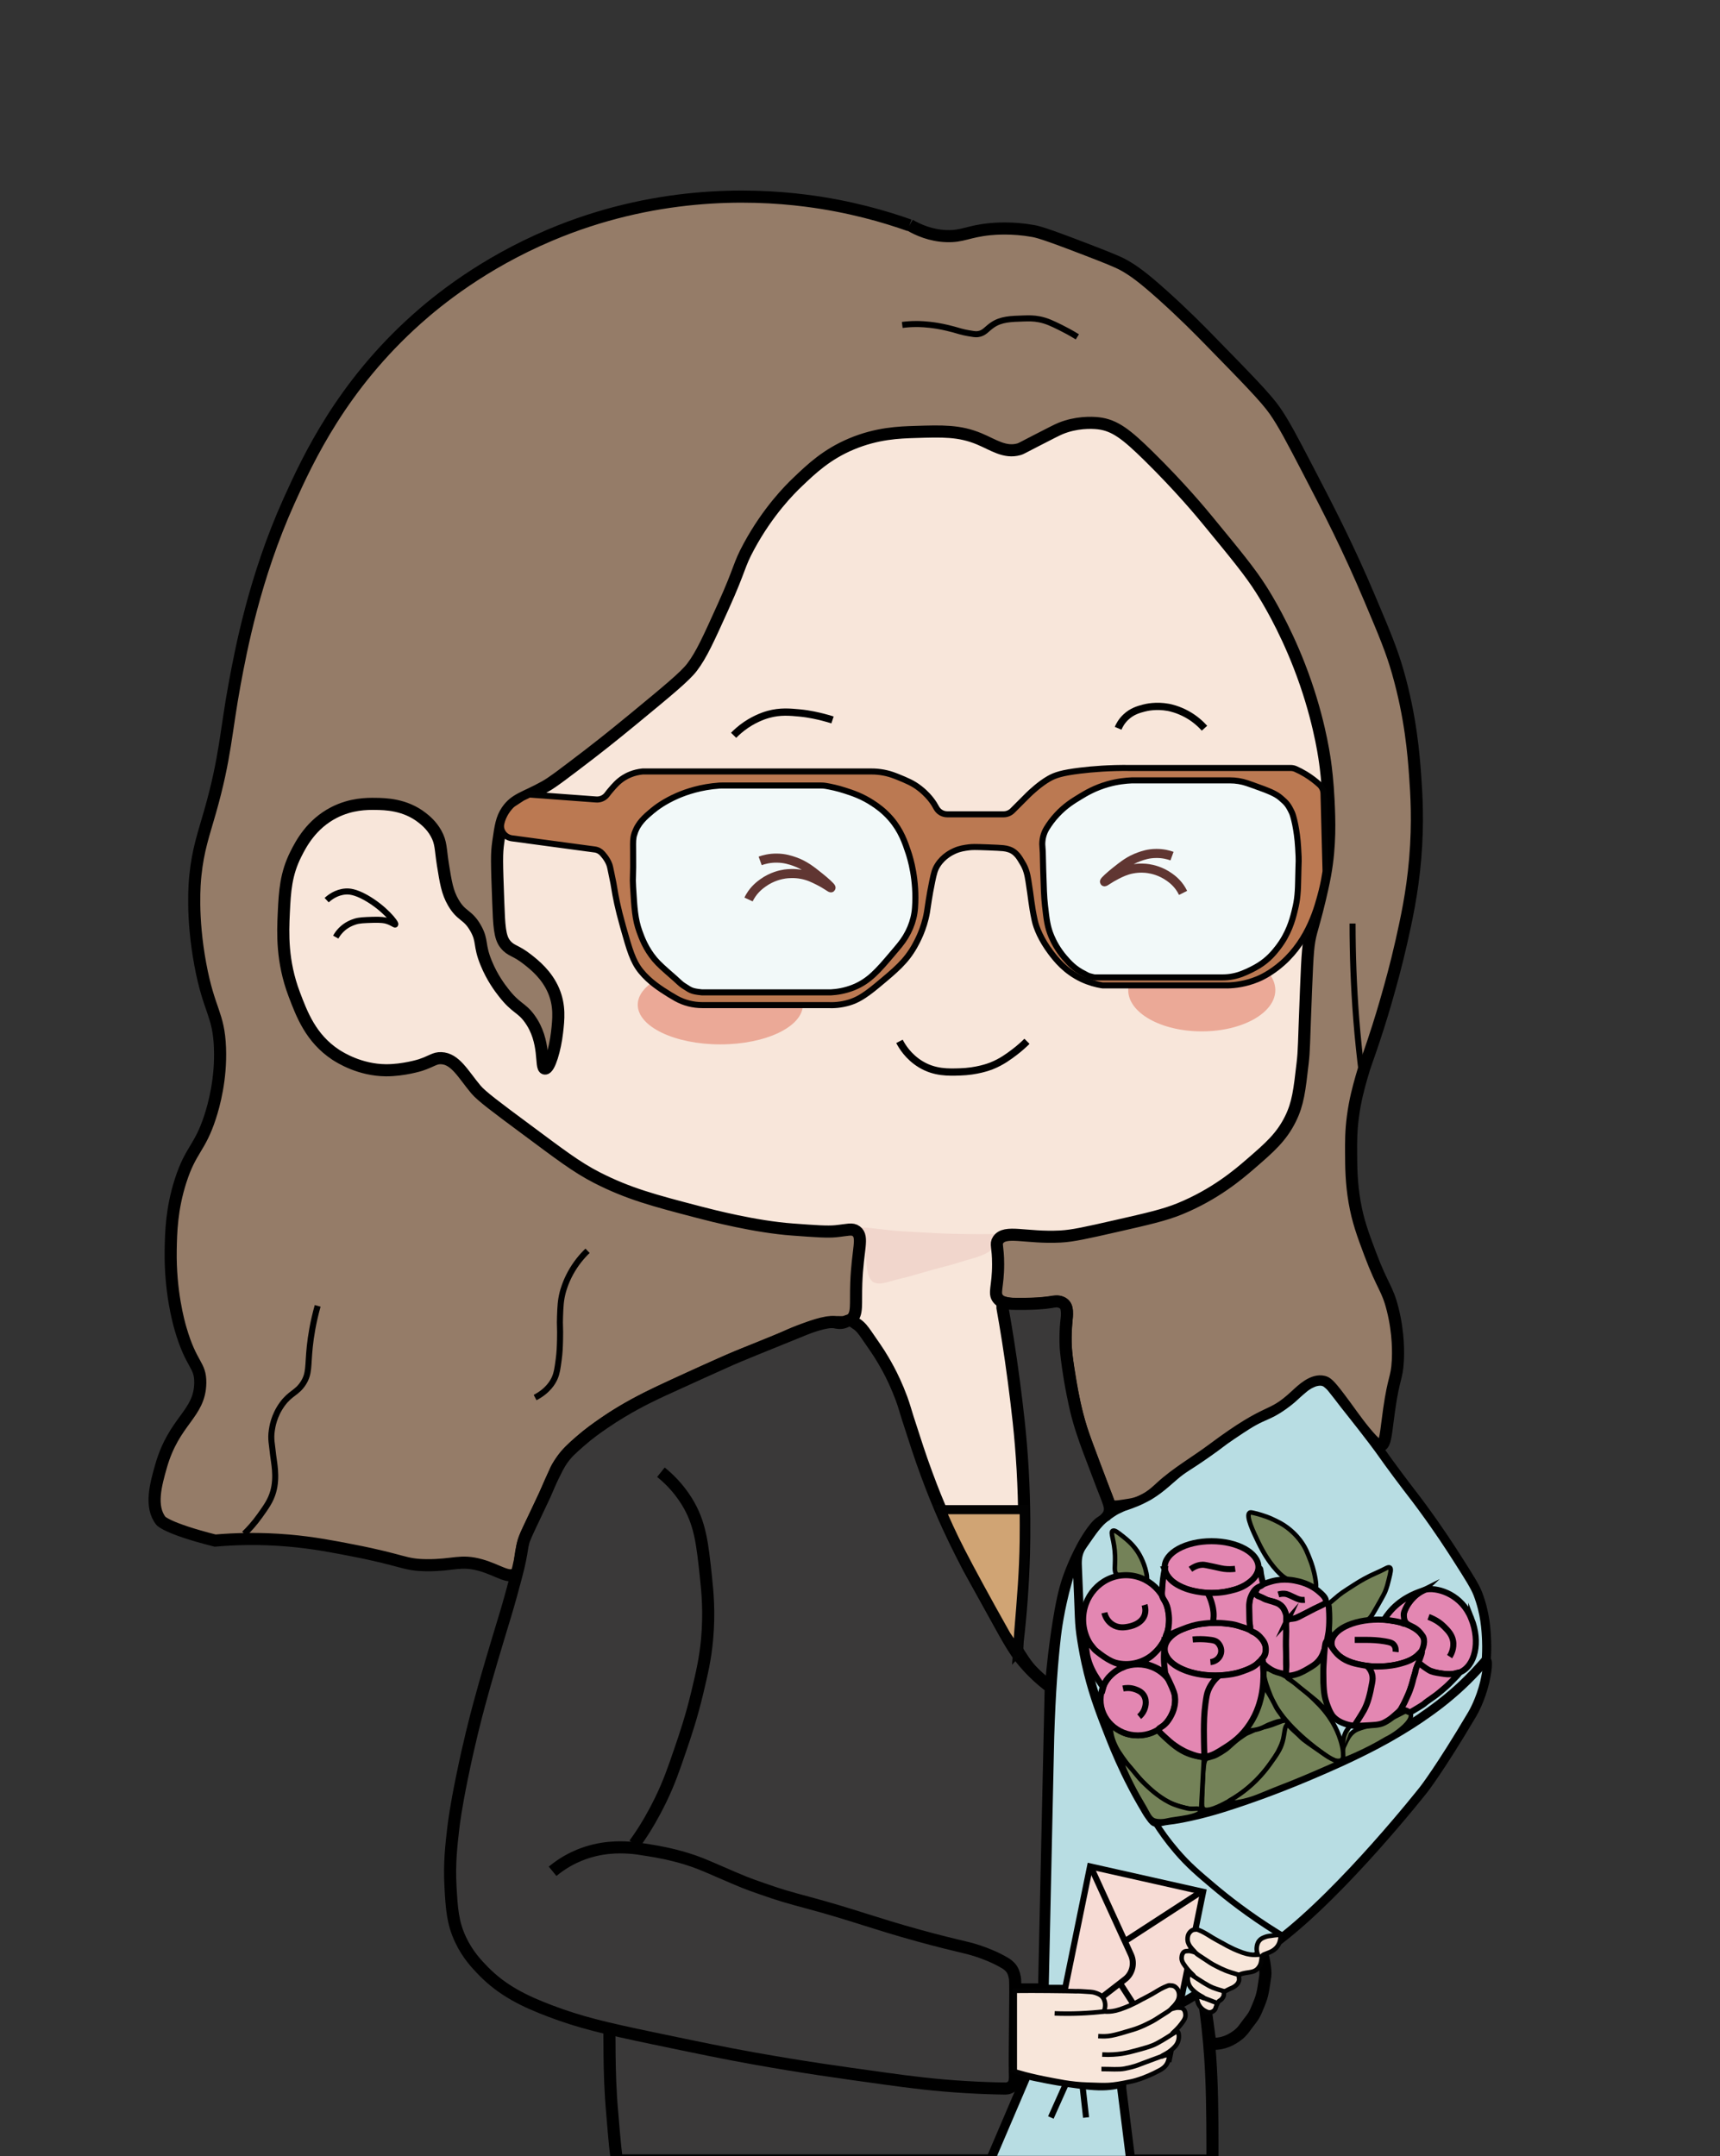 <?xml version="1.0" encoding="UTF-8"?><svg id="Mia" xmlns="http://www.w3.org/2000/svg" viewBox="0 0 284.37 356.39"><rect x="0" y="0" width="284.37" height="356.39" fill="#333333" stroke="none"/><defs><style>.cls-1{fill:#957c68;}.cls-1,.cls-2,.cls-3,.cls-4,.cls-5,.cls-6,.cls-7,.cls-8,.cls-9,.cls-10,.cls-11,.cls-12,.cls-13,.cls-14,.cls-15,.cls-16{stroke-miterlimit:10;}.cls-1,.cls-2,.cls-3,.cls-4,.cls-5,.cls-7,.cls-8,.cls-11,.cls-13,.cls-15,.cls-16{stroke:#000;}.cls-1,.cls-5,.cls-16{stroke-width:2px;}.cls-2{fill:#e387b2;}.cls-3{fill:#f7dcd5;}.cls-4{fill:#e17bab;}.cls-5,.cls-8,.cls-12,.cls-13,.cls-14{fill:none;}.cls-17{fill:#f1d6cc;}.cls-17,.cls-18,.cls-19{stroke-width:0px;}.cls-6,.cls-7,.cls-12{stroke-width:.75px;}.cls-6,.cls-9,.cls-10,.cls-12{stroke:#020202;}.cls-6,.cls-19{fill:#f8e6da;}.cls-18{fill:#eba997;}.cls-7{fill:#748258;}.cls-8{stroke-width:1.2px;}.cls-9{fill:#d0a474;}.cls-9,.cls-11,.cls-14{stroke-width:1.5px;}.cls-10{fill:#bb7952;}.cls-11{fill:#b8dde3;}.cls-14{stroke:#603632;}.cls-15{fill:#f2f9f9;}.cls-16{fill:#3a3939;}</style></defs><ellipse id="face_skin_color" class="cls-19" cx="135.82" cy="151.09" rx="89.36" ry="106.54"/><path id="neck_shadow" class="cls-17" d="M142.17,203.01c.05-.32,3.13.16,5.45.4.54.06,1.75.12,4.18.26,2.12.12,3.58.21,5.5.26.95.03,2.01.04,4.13.07,1.55.02,2.53-.04,3.41-.03-.06.04-.17.2-.26.29-.04.04-.24.25-.34.57q-.09.29-.12.73c-.02.38-.07.49-.08.6-.1,1.02-2.81,1.74-4.42,2.19-.78.22-1.55.51-2.33.71-4.19,1.06-6.28,1.79-7.66,2.11-1.45.33-2.12.54-2.8.74-.04.01-.31.07-.84.19q-.37.08-.69.06c-.29-.02-.82-.08-1.11-.37-.07-.07-.32-.33-.55-.87-.19-.45-.24-.87-.34-1.68-.07-.55-.06-.64-.13-1.26-.09-.76-.12-.69-.18-1.2-.06-.64-.07-.61-.1-1.43,0-.11,0-.63-.07-.95-.05-.23-.08-.49-.22-.73-.23-.38-.12-.24-.23-.38-.2-.27-.21-.22-.2-.27Z"/><path id="hair" class="cls-1" d="M150.36,37.24c-3.95-1.4-9.82-3.14-17.1-4.07-9.72-1.24-25.41-1.46-42.34,5.7-11.16,4.72-18.64,10.86-21.98,13.84-12.42,11.06-18.03,23.16-21.17,30.13-5.71,12.67-7.96,24.76-8.96,30.13-1.49,8.03-1.51,12.18-4.07,21.17-1.09,3.84-2,6.29-2.44,10.58-.12,1.14-.65,6.78.81,14.66,1.44,7.78,3.05,8.17,3.26,13.84.19,5.17-.99,9.43-1.63,11.4-1.71,5.27-3.2,5.31-4.89,10.58-1.49,4.65-1.58,8.53-1.63,11.4-.12,6.86,1.32,11.96,1.63,13.03,1.79,6.18,3.3,5.86,3.26,8.96-.08,5.21-4.35,6.17-6.51,13.84-.83,2.93-1.86,6.6,0,8.96,0,0,.98,1.24,8.96,3.26,3.23-.28,7.4-.42,12.21,0,4.03.35,7.35,1,10.58,1.63,8.55,1.66,8.43,2.41,12.21,2.44,4.41.04,5.56-.97,8.96,0,2.85.82,4.51,2.24,5.7,1.43.93-.63.53-1.91,1.14-4.58.34-1.49.71-2.12,2.29-5.43,3.43-7.21,2.9-6.72,3.72-8.01.67-1.05,2.19-3.22,7.44-6.86,4.45-3.09,8.74-5.06,17.16-8.87,8.77-3.97,6.68-2.55,12.3-5.15,1.42-.66,3.9-1.83,7.44-2.57,1.9-.4,3.05.25,4-.57,1.1-.94.73-2.35.86-6.01.2-5.58,1.25-7.63,0-8.58-.69-.52-1.4-.2-3.43,0-1.35.13-3.29,0-7.15-.29-6.09-.44-13.34-2.31-15.44-2.86-7.44-1.94-11.62-3.04-16.87-5.72-3.38-1.73-6.14-3.86-11.73-8.01-4.91-3.64-7.36-5.46-8.29-6.58-2.09-2.5-3.38-5.06-5.72-5.15-1.09-.04-1.51.5-3.43,1.14,0,0-2.79.88-5.72.86-4.27-.04-7.49-2.05-8.29-2.57-4.11-2.71-5.6-6.68-6.86-10.01-2.05-5.43-1.88-10.07-1.72-13.44.17-3.57.34-6.42,2-9.72.85-1.69,2.54-4.93,6.29-6.86,2.83-1.45,5.44-1.45,6.86-1.43,1.6.02,4.89.07,7.72,2.29.52.41,1.52,1.2,2.29,2.57.87,1.55.73,2.54,1.14,5.15.48,2.97.73,4.59,1.72,6.29,1.36,2.36,2.39,1.91,3.72,4.29,1.18,2.11.47,2.67,1.72,5.72,1,2.44,2.27,4.11,2.86,4.86,2.08,2.68,2.92,2.42,4.29,4.29,2.81,3.82,1.74,8.23,2.57,8.29.73.06,1.69-3.24,2-6.01.24-2.11.49-4.35-.57-6.86-1.13-2.65-3.16-4.26-4.29-5.15-2.09-1.65-2.74-1.34-3.72-2.57-.91-1.15-1-3.07-1.14-6.86-.26-6.92-.28-8.04,0-10.01.37-2.58.56-3.87,1.43-5.15,1.36-2,2.93-2.13,6.29-4,1.28-.71,3.33-2.29,7.44-5.43.61-.47,3.12-2.4,7.15-5.72,5.7-4.7,8.56-7.05,9.72-8.58,1.54-2.01,2.74-4.67,5.15-10.01,2.96-6.56,2.48-6.68,4.29-10.01,3.14-5.78,6.73-9.37,8.01-10.58,2.31-2.21,4.8-4.57,8.87-6.29,4.27-1.8,7.96-1.92,10.58-2,4.5-.14,7.29-.23,10.58,1.14,2.33.97,4.23,2.39,6.58,1.72.35-.1.36-.15,2.86-1.43,2.32-1.19,3.48-1.79,4-2,2.55-1.05,5.08-1,6.29-.86,2.68.32,4.6,1.8,8.29,5.43,5.19,5.1,8.78,9.43,9.72,10.58,4.69,5.7,7.04,8.55,8.87,11.44.96,1.51,3.76,6.09,6.29,12.58,3.11,7.97,4.06,14.36,4.29,16.02.11.78.42,3.16.57,6.29.15,3.19.32,7.37-.57,12.3-.28,1.56-.7,3.31-.86,4-.65,2.76-1.16,4.4-1.43,5.43-.51,1.94-.61,3.23-.86,9.44-.39,9.67-.3,9.94-.57,12.3-.51,4.43-.76,6.64-2,9.15-1.5,3.04-3.45,4.73-6.58,7.44-2.09,1.81-5.9,5.05-11.73,7.44-2.53,1.03-5.21,1.64-10.58,2.86-4.75,1.08-7.12,1.62-9.15,1.72-5.79.29-9.13-1.16-10.3.57-.47.7,0,1.04,0,4,0,3.82-.78,4.76,0,5.72.76.93,2.22.91,5.15.86,3.73-.06,4.84-.79,5.72,0,.91.81.33,2.11.29,5.43-.03,2.46.27,4.21.86,7.72.26,1.52.71,4.14,1.72,7.44.32,1.04.98,2.79,2.29,6.29,1.01,2.7,2.47,6.5,2.47,6.5.81.25,1.84,0,3.25-.21,2.53-.37,4.19-1.97,5.15-2.86,2.61-2.4,5.74-4.17,8.58-6.29,9.84-7.35,9.26-4.74,13.73-8.87,1.04-.96,2.82-2.71,4.58-2.29.52.12.93.41,2.57,2.57,1.65,2.17,2.69,3.78,4.29,5.72,1.92,2.32,2.36,2.34,2.57,2.29.87-.21.88-2.17,1.43-6.01.78-5.44,1.26-5.02,1.43-8.01.06-1.05.19-4.44-.86-8.58-.89-3.52-1.62-3.57-3.72-9.15-1.19-3.18-2.02-5.39-2.57-8.58-.54-3.15-.56-5.79-.57-8.01-.01-1.88-.02-3.65.29-6.01.35-2.71.91-4.74,1.43-6.58.63-2.24.88-2.64,2-6.01,1.12-3.36,1.87-5.96,2.29-7.44.45-1.59,1.4-4.92,2.29-8.87.82-3.65,1.8-8.05,2.29-13.73.53-6.19.2-10.92,0-13.73-.26-3.64-.74-9.72-2.86-17.16-1.02-3.59-2.21-6.4-4.58-12.01-3.62-8.59-6.79-14.71-10.3-21.45-2.62-5.03-3.96-7.59-5.43-9.72-1.53-2.2-4.68-5.39-10.87-11.73-1.6-1.64-4.18-4.26-7.72-7.44-3.34-2.99-4.79-4-6.29-4.86-1.15-.66-3.07-1.4-6.86-2.86-6.5-2.5-7.53-2.72-8.29-2.86-3.47-.62-6.36-.37-7.15-.29-3.58.36-4.49,1.24-7.15,1.14-2.62-.09-4.72-1.05-6.07-1.83"/><g id="hair_strands"><path id="hair_strand" class="cls-13" d="M223.62,152.66c0,4.99.18,10.31.62,15.92.25,3.13.57,6.15.94,9.05"/><path id="hair_strand-2" class="cls-13" d="M149.17,53.71c.61-.08,1.45-.16,2.44-.15.3,0,1.6.01,3.35.3,1.21.2,2.26.48,2.74.61.86.24,1.43.44,2.44.61.76.13,1.14.2,1.52.15,1.09-.13,1.45-.86,2.44-1.52,1.42-.96,2.97-1,5.18-1.07.83-.02,1.58-.05,2.59.15,1.19.24,2.03.64,3.51,1.37.69.34,1.64.84,2.74,1.52"/><path id="hair_strand-3" class="cls-13" d="M97.14,206.75c-.92.88-1.95,2.09-2.82,3.68-.86,1.58-1.21,2.91-1.3,3.25-.33,1.31-.37,2.29-.43,3.9-.07,1.68.06,1.73,0,3.9-.03,1.17-.06,2.07-.22,3.25-.2,1.47-.3,2.23-.65,3.03-.29.67-1.08,2.11-3.25,3.25"/><path id="hair_strand-4" class="cls-13" d="M52.52,215.85c-.78,2.78-1.13,5.09-1.3,6.71-.34,3.25-.05,4.45-1.08,6.06-1.05,1.64-2.12,1.62-3.47,3.47-1.4,1.92-1.66,3.84-1.73,4.33-.22,1.48.03,2.23.22,4.12.1,1.02.72,3.58,0,6.06-.41,1.43-1.12,2.43-2.17,3.9-.96,1.35-1.9,2.36-2.6,3.03"/></g><path id="ear_outline" class="cls-13" d="M54.01,148.79c.45-.42,1.57-1.33,3.16-1.43.5-.03,1.49-.01,3.3,1,3.06,1.72,5.06,4.24,4.88,4.45-.08.09-.48-.32-1.41-.6-.34-.1-.87-.21-2.3-.17-1.49.05-2.24.07-2.94.3-.45.15-1.45.49-2.34,1.41-.41.42-.68.84-.85,1.15"/><g id="eyebrows"><path id="eyebrow" class="cls-8" d="M121.29,121.54c.48-.49,1.17-1.12,2.07-1.73,1.75-1.18,3.32-1.63,3.69-1.73,1.96-.54,3.55-.38,5.18-.23,1.67.16,3.12.52,3.8.69.66.17,1.22.33,1.61.46"/><path id="eyebrow-2" class="cls-8" d="M184.86,120.38c.2-.47.57-1.18,1.27-1.84,1.03-.98,2.15-1.28,2.99-1.5.42-.11,2-.49,4.03-.12.28.05,1.59.31,3.11,1.15,1.37.76,2.31,1.67,2.88,2.3"/></g><g id="cheek_blush"><ellipse id="cheeks" class="cls-18" cx="119.09" cy="166.08" rx="13.65" ry="6.55"/><ellipse id="cheeks-2" class="cls-18" cx="198.69" cy="163.66" rx="12.16" ry="6.82"/></g><path id="glasses" class="cls-10" d="M87.49,131.33c3.69.27,7.39.55,11.08.82.72.05,1.4-.27,1.82-.85.17-.23.35-.46.55-.69.61-.71,1.23-1.45,2.21-2.06.55-.34,1.58-.88,3.09-1.03h37.84c1.34,0,2.66.24,3.91.73.13.05.26.1.39.15,1.54.63,2.56,1.04,3.68,1.92,1.06.82,1.7,1.63,1.92,1.92.34.44.61.88.82,1.28.36.67,1.05,1.08,1.81,1.08h9.32c.55,0,1.08-.22,1.47-.61,2.35-2.35,2.43-2.44,2.63-2.63.42-.41,1.9-1.8,3.39-2.65,1.05-.6,2.17-.96,5.16-1.33,2.07-.25,4.87-.48,8.25-.44h26.53c.28,0,.56.05.82.16.52.23,1.09.52,1.67.87.92.56,1.68,1.16,2.3,1.72.42.38.66.91.67,1.48l.33,12.66c0,.12,0,.23-.02.35-.11.72-.29,1.8-.62,3.09-.68,2.64-2.05,8-6.49,11.93-1.95,1.73-3.7,2.48-4.12,2.65-1.97.81-3.73,1-4.86,1.03h-20.59c-.12,0-.23,0-.35-.03-.83-.14-1.97-.42-3.22-1-2.78-1.31-4.32-3.31-5.16-4.42-1.59-2.12-2.38-4.04-2.65-5.3-.58-2.71-.53-3.38-1.03-6.48-.17-1.06-.36-2.03-1.03-3.09-.35-.55-.93-1.84-2.36-2.21-.49-.13-.5-.18-3.39-.29-2.11-.08-2.53-.07-3.09,0-.73.1-1.47.19-2.36.59-.42.19-1.85.85-2.8,2.36-.44.69-.6,1.3-.88,2.65-.54,2.6-.71,4.14-.88,5.16-.49,2.78-1.62,4.81-2.06,5.6-1.43,2.52-3.07,3.89-6.19,6.48-2.22,1.84-3.38,2.44-4.57,2.8-1.43.44-2.69.48-3.54.44h-20.76c-1.52,0-3.01-.37-4.34-1.11-.36-.2-.73-.42-1.12-.66-1.42-.89-3.26-2.04-4.71-3.83-1.35-1.67-1.88-3.57-2.95-7.37-.91-3.24-1.21-4.88-1.47-6.48-.21-1.29-.21-1.04-.66-3.31-.18-.88-.76-1.7-1.28-2.28-.33-.38-.79-.63-1.29-.69l-13.67-1.84c-1.17-.16-2.02-1.27-1.76-2.43,0,0,0-.02,0-.03.35-1.5,1.19-2.5,1.69-3,.1-.1.2-.17.31-.25l1.47-.96,1.13-.55Z"/><g id="glasses_lens"><path id="lens" class="cls-15" d="M104.9,137.81c.53-1.75,1.77-2.8,2.94-3.78.65-.54,2-1.57,4.19-2.52,1.47-.63,3.82-1.44,6.92-1.66.14-.01.28-.01.42-.01h16.39c.26,0,.51.02.76.06.86.15,1.96.38,3.19.78,1.24.4,2.83.92,4.61,2.1.63.41,1.78,1.19,2.94,2.52,1.72,1.98,2.38,3.97,2.94,5.66.28.85,1.42,4.48,1.08,9.11-.16,2.25-1.09,4.38-2.52,6.13-.37.46-.8.96-1.29,1.54-2.33,2.75-3.78,4.42-6.29,5.45-1.52.62-2.89.79-3.78.84h-21.37c-1.84-.18-1.88-.39-3.03-1.1-.47-.29-.89-.76-1.4-1.2-1.79-1.56-2.7-2.36-3.36-3.15-1.49-1.78-2.13-3.54-2.52-4.61-.73-2.04-.84-3.81-1.05-7.34-.12-2.04.06-.95,0-6.29-.01-1.18-.03-1.73.21-2.52Z"/><path id="lens-2" class="cls-15" d="M172.33,139.92c-.07-1.06.16-2.11.72-3.02.43-.7.98-1.47,1.7-2.24,1.35-1.46,2.66-2.26,3.78-2.94.98-.6,2.47-1.49,4.61-2.1,1.59-.45,2.98-.59,3.99-.63h16.22c.97,0,1.93.15,2.86.47.33.11.68.24,1.06.37,2.64.94,3.67,1.37,4.51,2.1.89.77,1.2,1.07,1.83,2.42.22.48.84,2.71,1.01,5.75.16,2.85.08,1.24,0,5.66-.04,2.33-.23,3.48-.63,5.03-.33,1.29-.94,3.57-2.73,5.87-.59.76-1.52,1.93-3.15,2.94-.79.49-1.74.95-2.61,1.3-1.07.44-2.22.66-3.38.66h-21.2c-1.31-.31-.99-.28-1.64-.6-1.64-.79-2.6-1.89-3.29-2.69-1.12-1.31-1.79-2.6-2.17-3.51-.66-1.57-.79-2.77-1.05-5.08-.16-1.4-.21-2.95-.3-5.98-.04-1.23-.06-2.24-.07-2.92l-.06-.88Z"/></g><g id="closed_eyes"><path class="cls-14" d="M125.68,142.3c.61-.22,1.56-.47,2.72-.46,1.35,0,2.34.35,2.98.57,1.68.6,2.76,1.47,4.13,2.57.84.67,1.96,1.66,1.88,1.77-.05.07-.77-.54-2.08-1.19-.76-.38-1.59-.8-2.73-1.02-1.24-.24-2.27-.14-2.81-.07-.61.09-2.13.38-3.65,1.48-.44.32-1.36.99-2.08,2.2-.13.21-.22.4-.28.53"/><path class="cls-14" d="M193.77,141.51c-.58-.21-1.48-.45-2.59-.44-1.29,0-2.23.33-2.84.55-1.6.57-2.63,1.4-3.94,2.44-.8.64-1.87,1.59-1.79,1.69.05.07.74-.51,1.98-1.14.73-.37,1.52-.76,2.6-.97,1.18-.23,2.17-.14,2.68-.06.59.09,2.03.37,3.48,1.41.42.3,1.3.95,1.98,2.1.12.2.21.38.27.5"/></g><path id="smile_mouth" class="cls-8" d="M148.71,172.13c.42.81,1.45,2.54,3.51,3.79,2.3,1.4,4.61,1.32,6.47,1.26,2.8-.08,4.78-.82,5.2-.98,1.75-.69,2.99-1.65,3.79-2.25.9-.68,1.61-1.33,2.11-1.83"/><g id="cardigan"><path class="cls-16" d="M200.12,337.81c.99.09,2.36-.03,3.79-.92.53-.33,1.22-.77,1.9-1.74.83-1.18,1.36-1.6,1.87-2.79,1.09-2.56,1.04-2.58,1.51-5.74.13-.87-.29-3.56-.75-4.2-1.1-1.55-6.03,1.62-9.68,5.5l1.35,9.9Z"/><path id="cardigan-2" class="cls-16" d="M168.24,271.43c.52-4.48.91-9.38,1.05-14.65.08-3.1.12-7.92-.21-13.81-.34-5.95-.91-10.39-1.46-14.65-.64-4.89-1.32-9.03-1.88-12.14v-.57l.22-.33c.14.04.35.1.61.14.52.1.93.1,1.33.1.82,0,1.23,0,1.69,0,1.06-.02,1.6-.04,2.13-.08.93-.07,1.39-.11,1.99-.21.64-.1.98-.19,1.46-.06.19.05.64.18.93.59.15.21.23.45.28.93.07.73-.02,1.17-.1,1.98-.06.55-.07.93-.1,1.6,0,.15-.04,1.02,0,2.07.02.47.07,1.38.4,3.67.15,1.05.37,2.52.77,4.49.23,1.13.44,2.17.8,3.55.44,1.65.86,2.87,1.28,4.08.3.86.48,1.32,1.41,3.78.73,1.93,1.22,3.23,1.38,3.64.39,1.02.62,1.52.99,2.57.23.66.42,1.28.19,1.96-.13.39-.42.72-.51.82-.36.41-.74.62-.82.67-1.22.7-2.97,3.9-2.97,3.9-1.7,3.1-2.61,5.96-2.69,6.23-.32,1.04-.87,2.97-1.59,7.78-.35,2.37-.76,5.52-1.06,9.29-.24-.14-.6-.35-1.01-.64-1.45-1.02-2.33-2.12-2.79-2.7-.53-.67-.92-1.28-1.46-2.11q-.29-.45-.31-.86l.06-1.05Z"/><path id="cardigan-3" class="cls-16" d="M198.83,329.07c.71,4.42,1.06,8.13,1.25,10.88.34,4.9.36,9.52.38,14.34,0,1.27,0,2.09,0,2.83h-17.07l-.4-26.69,15.83-1.35Z"/><path id="cardigan-4" class="cls-16" d="M100.78,333.83c-.02,1.12-.03,4.15,0,5.99.04,2.49.09,5.67.46,9.68.15,1.58.38,5.15.76,7.6h67.34v-13.96l-68.57-9.32Z"/><path id="cardigan-5" class="cls-16" d="M91.36,309.31c1.7-1.4,3.3-2.2,4.43-2.66,3.56-1.46,6.71-1.33,8.13-1.25,1.03.05,1.84.19,3.45.45,1.23.2,3.43.57,6,1.35,1.85.56,3.08,1.09,5.4,2.1,4.26,1.85,4.61,1.99,7.32,2.93,2.89,1.01,4.06,1.35,7.68,2.32,7.32,1.97,10.56,3.31,18.15,5.4,3.19.88,5.84,1.52,7.65,1.95,0,0,3.47.73,6.59,2.58.32.19.82.52,1.18,1.11.09.15.31.54.46,1.38.19,1.07-.11,11.55,0,16.31,0,.28.03,1.04-.46,1.51-.51.49-1.16.44-1.26.43-1.53-.02-3.74-.08-6.39-.24-5.07-.3-8.95-.79-13.49-1.42-7.9-1.09-13.45-1.87-21.54-3.31-5.13-.92-8.94-1.72-16.57-3.31-8.37-1.75-12.21-2.68-17.04-4.5-4.4-1.66-7.97-3.41-11.12-6.63-1.08-1.11-2.6-2.68-3.79-5.21-1.31-2.79-1.46-5.16-1.66-8.76-.21-3.85.13-6.81.47-9.7.11-.9.41-3.35,1.42-8.28,1.15-5.67,2.3-10.07,2.84-12.07,1.25-4.66,2.68-9.38,4.4-15.06,0,0,.59-1.89,1.68-6.02.34-1.28.52-2.01.7-2.92.34-1.68.29-1.91.52-2.82.18-.72.67-1.74,1.63-3.77,1.71-3.6,1.75-3.68,1.96-4.15.64-1.45.76-1.82,1.32-2.98.61-1.24.94-1.92,1.46-2.69.8-1.17,1.55-1.84,3-3.11,1.52-1.34,2.81-2.23,3.91-2.99,1.06-.73,2.02-1.34,2.87-1.85,3.07-1.85,5.75-3.09,7.12-3.72,5.05-2.32,8.26-3.75,10.93-4.95,1.27-.57,4.96-2.07,12.35-5.06.39-.16,3.46-1.38,4.91-1.14.31.05.91.24,1.6,0,.36-.12.54-.3.9-.29.45,0,.75.32.99.47.83.51,1.27,1.14,1.83,1.95,1.22,1.77,1.83,2.65,2.07,3.04.36.58.91,1.46,1.55,2.66.56,1.05,1.37,2.7,2.15,4.81.46,1.26.65,2.05,1.04,3.26,1.22,3.79,2.01,6.25,3.07,9.12,1.08,2.94,2.01,5.15,2.28,5.78,1.68,3.95,3.16,6.84,4.34,9.13.58,1.14.3.56,4.59,8.34,2.62,4.76,3.56,6.49,5.54,8.64,1.24,1.36,2.4,2.34,3.21,2.98l.59.36-1.1,50.03h-4.5"/></g><path id="cardigan_outline" class="cls-5" d="M109.27,243.35c1.17.94,2.83,2.49,4.26,4.79,2.24,3.6,2.59,6.95,3.19,12.59.25,2.32.59,5.77.18,10.28-.3,3.24-.86,5.58-1.6,8.69-.97,4.09-1.99,7.09-2.84,9.57-1.11,3.24-1.84,5.37-3.19,8.16-1.32,2.73-2.52,4.66-3.19,5.67-.47.72-.89,1.31-1.2,1.73"/><path id="tank_top" class="cls-9" d="M168.25,273.11c.06-.7.09-2.27.2-3.58.45-5.5.81-9.72.88-14.82.02-1.76.02-3.48,0-5.17h-13.75c.31.72.76,1.76,1.33,3,1.18,2.56,2.33,4.81,4.97,9.67,1.2,2.2,2.7,4.93,4.47,8.06l1.91,2.83Z"/><g id="flower_wrapper"><path id="flower_wrapper-2" class="cls-11" d="M177.89,257.87c-.38-.06-1.08,2.37-1.44,3.66-1.27,4.53-1.7,8.17-1.79,8.9-.46,4.05-.88,9.07-1.11,16.61-.01.41,0,.29-.13,5.77-.11,4.87-.21,9.74-.32,14.61-.11,4.89-.22,9.79-.32,14.68-.05,2.24-.1,4.48-.15,6.72.39,0,.99,0,1.72,0,1.95.01,2.95.02,4.16.15.23.03,1.01.09,2,.3.78.17,1.23.34,1.64.69.4.34.53.57.57.67.18.44.05.87-.03,1.12-.13.46-.44.61-.37.75.06.13.33.12.73.08,1.17-.13,2.05-.43,2.2-.48.71-.24,1.18-.45,1.18-.45,1.5-.64,2.58-1.11,3.82-1.94,0,0,1.58-1.06,2.72-1.45.12-.04.35-.11.65-.08.1,0,.41.04.7.25.47.33.57.86.6,1.04.09.47-.07.88-.17,1.17-.15.44-.32.59-.26.67.18.24,1.9-.79,1.9-.79,6.56-3.93,10.53-6.59,10.53-6.59.59-.4,2.01-1.34,3.83-2.7,0,0,.35-.26.71-.53,10.81-8.25,23.91-24.89,23.91-24.89s2.67-3.4,8.01-12.42c.17-.28,1.38-2.37,2.09-5.34.06-.25.82-3.49.23-3.71"/><path id="flower_wrapper-3" class="cls-11" d="M182.82,250.77c-.17.11-.79.52-1.83,1.83-.27.34-.49.65-.91,1.24-.87,1.24-1.31,1.86-1.48,2.21-.57,1.14-.51,2.23-.47,3.15.41,8.71.21,8.76.74,12.02.2,1.23.49,2.95,1.05,5.22,1,4.06,2.2,7.1,3.6,10.66.53,1.36,1.06,2.62,1.65,3.93.69,1.53,1.25,2.66,1.45,3.06.59,1.18,1.1,2.11,1.38,2.63.53.96.98,1.72,1.23,2.14.25.41.39.71.67,1.1.5.7.73,1.08,1.05,1.2.36.14.57,0,1.59-.19.66-.12.67-.08,1.51-.21,1.76-.26,3.71-.74,4.25-.87,1.83-.45,3.29-.89,4.43-1.26,1.2-.38,4.38-1.4,8.77-3.1.88-.34,3.86-1.5,7.72-3.2,1.69-.75,3.26-1.44,5.37-2.48,1.68-.83,3.87-1.91,6.62-3.56,1.17-.7,2.9-1.74,5.08-3.31.9-.65,2.29-1.65,4-3.14.89-.77,2.01-1.8,3.24-3.08.72-.74,1.31-1.41,1.77-1.94l.43-.5c.05-.76.1-1.84.05-3.13-.07-1.74-.21-4.52-1.44-7.73-.47-1.22-1.41-2.71-3.28-5.64-1.32-2.07-3.13-4.87-5.9-8.65-1.55-2.11-1.69-2.19-4.06-5.37-2.69-3.61-2.28-3.21-4.1-5.61-2.52-3.33-4.69-5.95-5.64-7.24-.28-.38-.59-.74-.88-1.12-.27-.35-.47-.61-.81-.91-.27-.24-.45-.4-.75-.51-.4-.15-.75-.12-.99-.09-.26.03-.52.09-.88.24-.75.31-1.26.72-1.43.86-.93.76-1.47,1.29-1.94,1.71,0,0-1.06.95-2.48,1.83-1.1.69-1.73.89-2.78,1.38-1.5.7-2.62,1.45-4.85,2.95-1.99,1.34-1.63,1.24-4.16,3-3.34,2.33-3.61,2.27-5.22,3.63-.91.77-1.78,1.59-2.73,2.29q-1.18.87-1.99,1.28c-1.03.53-1.29.66-2.62,1.16-1.57.59-.49.08-2.14.86-.76.36-1.57,1.02-1.89,1.23Z"/><path id="flower_wrapper-4" class="cls-11" d="M169.79,342.91c.91.25,1.37.35,3.37.74,2.54.49,4.54.75,5.04.81,2.92.38,4.3.39,5.76.18.63-.09,1.15-.21,1.5-.3v.87l1.49,11.89h-23.24l6.07-14.2Z"/></g><g id="leaves"><path class="cls-7" d="M219.94,290.68c-1.13-.76-5.64-3.86-8.3-7.55-1.1-1.53-1.54-2.68-1.94-3.76-.3-.82-1.12-3.01-.48-3.45.09-.06.27-.14,1.33.26,1.37.52,2.25,1.07,2.25,1.07,1.77,1.18,3.14,2.43,3.39,2.67,1.52,1.43,2.47,2.33,3.52,3.82.4.58,1.61,2.36,2.18,4.85.38,1.63.17,2.18-.12,2.36-.31.2-.89.09-1.03.06-.36-.07-.63-.22-.8-.33Z"/><path class="cls-7" d="M222.31,288.4c.38-.82.7-1.52,1.33-2.06.53-.46,1.05-.61,1.82-.85.9-.27,1.22-.2,2.05-.39.88-.2,1.26-.46,2.3-.95,2.03-.94,2.79-1.59,3.22-1.27.22.16.23.48.24.67.01.23-.01.92-1.58,2.24-1.3,1.1-2.48,1.64-2.49,1.64-1.54.92-3.25,1.83-5.15,2.67-.68.3-1.34.58-1.99.83.01-.27.01-.48.01-.63,0-.71-.07-.97.03-1.4.03-.14.08-.27.19-.51Z"/><path class="cls-7" d="M223.54,285.06c-.27.2-.58.5-.85.91-.8,1.21-.64,2.53-.57,2.94"/><path class="cls-7" d="M198.91,298.93c-.24-.27-.22-.57-.08-3.83.1-2.3.11-4.28.71-4.42.87-.21,0,0,1.11-.32.52-.15,1.94-1.03,2.39-1.44,1.56-1.41,1.27-1.17,2.54-2.06.68-.48.73-.37,1.83-.91,1.07-.53,1.14-.24,2.89-.84,1.53-.53,2.12-.96,2.41-.6.26.33.06,1.06-.2,2.01-.53,1.86-1.25,3.11-1.29,3.18-1.46,2.49-3.1,4.17-3.42,4.49-2.32,2.35-4.3,3.38-5.54,4.02-2.67,1.37-3.19.91-3.34.75Z"/><path class="cls-7" d="M199.06,290.67c-.96-.29-1.87-.31-3.21-.95-1.45-.7-2.38-1.65-2.92-2.15-.64-.59-1.14-1.14-1.51-1.58-.19.12-.45.28-.79.43-1.24.56-2.36.56-2.86.53-.56-.03-1.61-.09-2.65-.77-.88-.57-1.06-.75-1.43-1.1-.26-.25,0,1.51.23,2.24.37,1.2.9,2.02,1.04,2.24,1.67,2.59,3.58,4.55,3.79,4.77,1.58,1.61,2.37,2.41,3.65,3.15.48.28,1.8.99,3.65,1.38,1,.21,1.87.28,2.53.29l.46-8.47Z"/><path class="cls-7" d="M184.67,260.25c-.58-.42-.26-1.34-.32-3.1-.08-2.55-.85-3.85-.38-4.12.3-.17.82.25,1.71.95.68.54,1.52,1.22,2.34,2.41.12.18,1.12,1.64,1.52,3.67.1.5.17,1.06-.06,1.19-.19.11-.45-.19-1-.46-.53-.25-.99-.3-1.91-.4-1.44-.15-1.59.09-1.9-.14Z"/><path class="cls-7" d="M213.28,261.15c-.27-.04-1.14-.22-2.77-2.23-.65-.8-1.52-2.01-2.53-4.12-.74-1.54-2.04-4.25-1.39-4.75.11-.08.24-.08.82.06,1.72.42,2.72.89,2.72.89,1.16.54,1.85.86,2.72,1.52,1.33,1,2.1,2.06,2.34,2.41.66.95.96,1.7,1.52,3.17.08.21.5,1.33.76,2.85.23,1.36.08,1.59-.04,1.65-.24.12-.51-.34-1.44-.77-.46-.21-.86-.31-1.29-.42-.72-.18-1.2-.22-1.42-.25Z"/><path class="cls-7" d="M219.69,265.66c0-.73-.11-.46.76-1.22,1.34-1.17,1.52-1.23,3.54-2.54.9-.58,2.14-1.3,3.67-1.96,1.37-.59,1.88-1.05,2.15-.82.24.2.1.79-.19,1.96-.16.66-.29,1.18-.57,1.9-.11.29-.26.62-1.46,2.72-.86,1.51-1.14,1.94-1.71,2.14-.25.09-.25.02-.92.15-.31.06-1,.2-1.77.51-.49.19-.98.5-1.97,1.1-.67.41-.81.73-1.04.65-.38-.13-.42-1.02-.45-1.67-.02-.47.03-.42.02-1.34,0-.57-.03-1-.05-1.22-.02-.31-.03-.31-.03-.36Z"/><path class="cls-7" d="M203.35,297.6c1.09-.63,2.38-1.51,3.7-2.71.61-.56,1.71-1.64,2.84-3.2,1.2-1.67,1.81-2.51,2.16-3.8.37-1.37.32-2.65.78-2.73.18-.03.32.14.69.53.51.52,1.09.97,1.59,1.5.37.39,1.51,1.18,3.81,2.77.4.28.98.68,1.83,1.05.32.14.6.24.77.3-.31.14-.79.36-1.37.61-3.48,1.54-6.03,2.58-6.58,2.8-1.84.74-1.4.53-2.95,1.16-2.36.96-3.34,1.43-4.99,1.81-.78.18-1.43.26-1.83.31l-.45-.39Z"/><path class="cls-7" d="M208.82,278.61h0c-.06.65-.18,1.46-.42,2.38-.17.64-.35,1.33-.73,2.11-.85,1.74-1.99,2.52-1.75,2.87.09.13.38.1.95.05.69-.07,1.34-.2,2.01-.52s.54-.3,1.23-.56c.85-.33,1.31-.5,1.93-.49.33,0,.03-.64-.03-.73-.31-.47,0,0-.69-.97-.38-.54-.36-.66-.98-1.8-.25-.47-.65-1.16-1.18-2"/><path class="cls-7" d="M212.8,277.25c.03-.33,1.05-.27,2.57-.93.84-.36,1.27-.63,1.82-1.08.62-.51.84-1.23,1.14-1.16.12.03.18.17.28.43.21.53.2.99.2,1.24-.01.66-.07,1.09-.09,1.37-.06.74.02,1.28.16,2.16.18,1.16.27,1.74.49,2.34.13.35.32.77.18.88-.1.08-.33-.05-.54-.17-.52-.29-.81-.68-.85-.72-.14-.18-.7-.63-1.83-1.55-.58-.48-.51-.39-1.26-1-.94-.76-.9-.77-1.29-1.05-.74-.54-1-.59-.98-.76Z"/><path class="cls-7" d="M185.51,290.96c-.4.25,1.78,4.43,2.03,4.9.36.69.7,1.27.7,1.27.16.29.31.52,1,1.72.58,1.01.85,1.81,1.63,2.08.45.15,1.04.13,1.25.12.44-.02.66-.08,1.24-.2.69-.14.51-.07,1.98-.31.93-.15,1.32-.23,1.8-.37,1.22-.36,1.33-.63,1.33-.75.01-.14-.09-.25-.12-.29-.28-.31-.78-.1-1.6-.15-.29-.02-.57-.09-1.14-.24,0,0-.8-.2-1.54-.49-1.99-.78-3.88-2.52-4.27-2.89-.62-.57-1.17-1.09-1.81-1.88-.53-.65-.89-1.1-1.3-1.55-.59-.64-1.03-1.07-1.18-.98Z"/></g><g id="flowers"><ellipse class="cls-2" cx="200.31" cy="259.03" rx="7.75" ry="4.28"/><path class="cls-2" d="M196.82,259.39c.88-.63,1.6-.75,2.05-.75.25,0,.79.11,1.85.34,1.14.25,1.26.29,1.64.34.72.09,1.35.06,1.85,0"/><ellipse class="cls-2" cx="200.92" cy="272.6" rx="8.36" ry="4.35"/><ellipse class="cls-2" cx="186.16" cy="267.73" rx="7.1" ry="7.35" transform="translate(-9.9 7.16) rotate(-2.15)"/><ellipse class="cls-2" cx="188.12" cy="280.98" rx="6.17" ry="5.87"/><ellipse class="cls-2" cx="227.86" cy="271.59" rx="7.71" ry="3.88"/><path class="cls-2" d="M243.25,267.54c1.54,3.89.65,7.89-1.98,8.93-2.13.84-8.23-.51-6.49-3.12.63-.95.89-2.27.44-2.92-.69-1-1.15-1.31-2.19-1.79-2.65-1.23.8-5.68,2.96-5.94,1.97-.24,5.72.96,7.26,4.85Z"/><path class="cls-2" d="M236.18,267.27c1.36.49,2.21,1.23,2.65,1.68.58.59,1.2,1.22,1.4,2.23.24,1.28-.35,2.33-.56,2.65"/><path class="cls-2" d="M223.98,271.06c.77,0,1.42,0,1.9,0,.93.01,1.92.04,3.09.24.91.15,1.22.29,1.44.54.37.41.36.94.33,1.21"/><path class="cls-2" d="M197.19,270.99c.96-.08,1.75-.05,2.34,0,1.22.1,1.51.29,1.67.42.47.38.83,1.09.67,1.84-.17.79-.88,1.41-1.75,1.49"/><path class="cls-2" d="M182.59,266.58c.05.22.3,1.25,1.3,1.92,1,.67,2.05.49,2.53.41.33-.06,2.26-.38,2.81-1.92.25-.72.1-1.38,0-1.71"/><path class="cls-2" d="M185.67,279.1c.36-.08,1.16-.19,2.05.14.38.14.98.36,1.37.96.67,1.02.16,2.25.07,2.46-.24.55-.6.91-.82,1.09"/><path class="cls-2" d="M207.54,263.09c.01-.94,2.15-1.54,2.67-1.69,2.06-.58,3.8-.17,4.5,0,1.67.41,2.74,1.14,3.37,1.69.51.44,1.26,1.09,1.12,1.69-.08.36-.43.44-1.83,1.12-1,.49-1.12.6-2.53,1.26-1.28.6-1.47.65-1.69.56-.63-.26-.41-1.25-1.12-2.11-.64-.77-1.74-.93-1.97-.98-.79-.2-.58-.2-1.3-.53-.67-.3-1.23-.43-1.23-1.02Z"/><path class="cls-2" d="M211.36,263.55c.34-.1.84-.19,1.39-.05.14.03.44.17,1.04.45.67.31.95.45,1.39.5.23.02.43.01.55,0"/><path class="cls-2" d="M207.54,263.09c-.16-.06-.46.29-.67.68-.27.5-.35.98-.34,2.1.05,4.1.06,1.06,0,2.5-.01.36-.04.81.25,1.13.17.19.33.21.63.36.56.28.89.67,1.06.87.26.3.64.73.76,1.4.09.48.11,1.45-.42,1.9-.1.08-.26.19-.28.37-.02.16.09.31.32.54.3.3.44.46.77.68.34.24.8.56,1.45.77.35.11.72.19.94.23.37.07.43.13.51.09.24-.13.15-.64.11-1.57-.02-.43.01-.85,0-1.28-.05-1.62,0-5.64.03-6.38,0-.08.02-.32-.05-.62-.04-.16-.09-.29-.13-.4-.05-.13-.14-.36-.28-.58-.25-.39-.57-.61-.71-.7-.26-.17-.53-.26-1.08-.44-.58-.19-.71-.19-1.1-.33-.5-.18-.42-.24-.94-.44-.31-.12-.45-.15-.59-.31-.2-.24-.13-.5-.26-.54Z"/><path class="cls-2" d="M212.82,267.84c.27-.3.63-.2,1.29-.34.28-.06.77-.3,1.73-.82,1.55-.83,1.87-.96,2.18-1.1.96-.44,1.18-.67,1.39-.58.25.1.28.54.3.78.18,2.55-.07,4.06-.07,4.06-.12.74-.23,1.36-.48,2.2-.32,1.06-.52,1.68-1.04,2.34-.52.66-1.09,1-1.86,1.45-.84.5-1.47.8-2.12.97-.62.16-1.13.28-1.41,0-.19-.19-.1-.45-.06-1.24.03-.52-.02-1.04-.02-1.56,0,0,0-1.03-.03-2.05-.02-1.02.07-2.04.02-3.05-.02-.45-.05-.81.19-1.08Z"/><path class="cls-2" d="M219.35,271.3c-.18.05-.3.35-.43,2.37-.09,1.35-.14,2.03-.13,2.85.02,2.27.03,3.46.52,4.93.5,1.48.9,2.05,1.1,2.27.71.77,1.54,1.07,2.01,1.23,1.12.39,2.06.34,3.31.26,1.11-.07,2.29-.04,3.13-.48,1.17-.61,1.67-1.19,2.05-1.5.29-.23.55-.49.75-.81.56-.9,1.17-2.26,1.51-3.24.41-1.21.44-1.44.89-3.05.26-.94,1.2-3.06,1.01-3.17-.14-.08-.44.55-1.4,1.17-.68.44-1.28.61-2.01.82-.37.11-1.24.34-2.49.45-.74.06-2.01.16-3.61-.12-1.44-.25-2.82-.5-4.04-1.5-1.42-1.16-1.72-2.61-2.16-2.48Z"/><path class="cls-2" d="M225.87,275.25c.2.16.71.61.95,1.39.18.57.12,1.07.03,1.56-.36,1.97-.71,3.33-1.36,4.52-.41.74-1.45,2.33-1.45,2.33"/><path class="cls-2" d="M192.56,273.27c-.41.06-.1,2.79,0,3.11.03.08.06.16.06.16.07.16.17.27.56,1.09.95,1.95,1.05,2.54,1.07,2.75.1.75,0,1.33-.07,1.67-.28,1.45-1.21,2.55-1.27,2.63-.71.84-1.27.85-1.36,1.18-.05.21.11.42.89,1.14.8.73,1.2,1.1,1.71,1.45.56.39,1.32.92,2.43,1.35.88.34,1.55.6,2.43.57.9-.03,1.65-.34,2.69-.98,1.57-.97,3.06-1.89,4.45-3.73,2.73-3.6,2.74-7.62,2.74-9.12,0-.46-.07-.49-.07-1.6,0-.25,0-.47-.12-.53-.19-.1-.58.35-.82.58-.62.6-1.26.84-2.54,1.3-1.17.42-2.13.52-2.94.6-2.13.2-3.78-.07-4.41-.2-1.76-.35-2.8-.89-3.13-1.07-1.05-.57-1.46-1.06-1.57-1.19-.54-.67-.59-1.18-.77-1.15Z"/><path class="cls-2" d="M201.6,276.93c-.54.45-1.33,1.24-1.82,2.43-.26.62-.33,1.16-.48,2.21-.24,1.74-.25,3.11-.26,4.52,0,1.21.03,2.33.04,2.91.02.55.04,1.02.05,1.35"/><path class="cls-2" d="M192.56,259.39c-.21.98-.37,2.09-.41,3.31,0,.23-.11.6-.01,1.07.12.54.35.66.64,1.28.27.58.34,1.06.42,1.61.07.46.1,1.02.06,1.65-.05.62-.08,1.01-.27,1.51-.15.38-.3.6-.22.67.1.1.46-.17,1.08-.49.43-.23.84-.38,1.65-.7.61-.24,1.06-.41,1.67-.58.83-.23,1.47-.31,1.94-.36,1.45-.17,2.62-.1,3.29-.04,1.01.1,1.58.15,2.23.38.41.15.85.25,1.26.4.46.17.64.27.76.18.17-.13,0-.51-.08-1.31-.01-.11,0-.07-.02-1.05-.02-1.46-.04-1.57,0-1.88.05-.37.1-.78.32-1.26.18-.39.48-1.06,1.16-1.43.32-.18.53-.17.67-.4.15-.25.05-.51-.07-.99-.27-1.13-.19-1.67-.35-1.69-.15-.02-.23.44-.54.99-.41.72-.95,1.12-1.44,1.48-.99.73-1.97.98-2.93,1.21-.79.19-2.47.52-4.61.26-1.38-.17-2.33-.48-2.66-.6-1.66-.6-2.37-1.31-2.57-1.51-.29-.31-.51-.63-.51-.63-.15-.22-.22-.38-.24-.42-.09-.21-.15-.4-.18-.54l-.05-.12Z"/><path class="cls-2" d="M199.54,263.08c.39.7.63,1.33.77,1.8.14.48.37,1.26.34,2.29-.01.44-.07.81-.12,1.08"/><path class="cls-2" d="M234.7,274.96c.38.29.74.61,1.56,1.12.49.3,1.01.38,2.03.54.75.11,1.25.19,1.92.07.62-.11,1-.32,1.05-.22.07.12-.59.76-1.21,1.39-.91.93-1.13,1.08-1.83,1.68-1.31,1.11-2.15,1.52-2.82,2.13,0,0-.15.14-1.93,1.19-.08.05-.27.16-.5.13-.2-.02-.25-.15-.45-.23-.41-.18-.73.11-.85-.02-.13-.14.16-.57.54-1.32.18-.36.33-.73.5-1.09.57-1.19.83-2.32.95-2.81.13-.5.36-.99.41-1.5.01-.11,0,0,.24-.69.04-.13.23-.45.37-.35Z"/><path class="cls-2" d="M235.34,262.89c-1.56.48-3.92,1.49-5.72,3.72-.3.37-.56.74-.78,1.1.14.02.35.05.61.08,1.09.15,1.41.22,1.59.26.34.08.5.11.63.16.33.12.47.24.55.17.08-.06.04-.23-.02-.55-.02-.09-.11-.61-.12-.87-.02-.36.1-.61.33-1.12.25-.54.53-.91.73-1.16.33-.42.63-.71.71-.78.32-.29.81-.68,1.5-1.02Z"/><path class="cls-2" d="M179.57,271.3c-.06,1.54.23,2.71.47,3.44.51,1.52,1.36,2.75,1.96,3.61.16.23.3.42.4.55.05-.19.14-.46.29-.77.35-.68.8-1.1,1.17-1.43.17-.15.46-.41.88-.66.21-.12.34-.2.55-.29.36-.16.53-.17.55-.26.04-.2-.8-.41-.96-.46-.6-.19-.81-.3-1.12-.45-.87-.43-1.59-.95-2.4-1.59-.42-.33-.43-.37-.97-1.04l-.82-.64Z"/><path class="cls-2" d="M192.55,271.27c-.18-.07-.46.79-1.49,1.81-.48.48-.83.82-1.4,1.13-.51.28-.92.38-.91.54.01.13.28.15.95.36.27.09.77.25,1.31.5.39.18.69.32,1.04.59.34.26.41.48.5.45.16-.06-.02-.71-.09-1.81-.05-.79-.02-1.45,0-1.77.06-1.22.23-1.76.09-1.81Z"/></g><g id="flower_wrapper_outline"><path id="flower_wrapper_outline-2" class="cls-13" d="M190.95,301.16c.93,1.49,2.09,3.12,3.53,4.8,2,2.34,3.66,3.73,6.27,5.93,2.07,1.74,5.64,4.59,10.48,7.59.65.4.65.4,1.02.62"/><line class="cls-4" x1="180.49" y1="317.14" x2="179.9" y2="329.22"/><line class="cls-4" x1="185.28" y1="325.53" x2="182.35" y2="330.21"/><line class="cls-4" x1="191.33" y1="325.96" x2="183.47" y2="332.49"/><line class="cls-4" x1="173.74" y1="350.01" x2="176.34" y2="344.2"/><line class="cls-4" x1="179.56" y1="350.01" x2="178.96" y2="344.64"/></g><g id="envelope"><polygon class="cls-3" points="193.28 340.29 174.58 336.1 180.22 308.5 198.92 312.7 193.28 340.29"/><path class="cls-13" d="M174.72,335.9l11.31-8.76c1.2-.93,1.6-2.62.96-4.03l-6.67-14.59"/><line class="cls-13" x1="185.17" y1="327.81" x2="193.03" y2="340.01"/><line class="cls-13" x1="198.24" y1="312.92" x2="186.3" y2="320.67"/></g><path id="hand" class="cls-6" d="M167.77,342.34v-13.27c1.84-.02,3.71-.02,5.6,0,5.24.05,4.31.08,4.48.07.45-.03,1.12.02,2.45.11.14.01.54.04,1.02.23.35.14.69.27.97.63.32.4.38.84.41,1.02.09.65-.11,1.16-.2,1.36.3.02.62.02.96,0,.57-.04,1.31-.16,2.6-.68.79-.32.43-.15,1.83-.83,1.67-.89.31-.2,1.07-.57.37-.18,1.14-.61,1.48-.79.3-.16,1.42-.88,2.02-1.14s.75-.33.95-.31c.32.02.47.03.66.11.4.18.61.53.66.63.25.45.22.9.2,1.08-.05.54-.31.91-.51,1.19-.39.56-.76.74-.72.85.04.11.51-.21,1.17-.17.3.02.51.01.72.17.42.32.41.99.41,1.08-.01.46-.23.78-.36.97-.96,1.41-1.86,1.98-1.81,2.06.03.04.15-.1.58-.23.28-.08.16-.11.28-.08.16.04.2.45.21.58.05.57-.13,1.03-.18,1.16-.16.38-.39.67-.74,1-1,.95-1.91,1.15-1.86,1.31.03.1.08-.06.64-.16.26-.05.37.03.44.08.14.09.04.69-.18,1.16-.33.69-.91,1.03-1.21,1.2-2.75,1.5-4.76,1.88-4.76,1.88-3.7.77-3.91.64-7.26.54-2.77-.08-4.9-.57-7.29-1.03-1.42-.28-2.96-.68-2.96-.68-.51-.14-.94-.26-1.22-.34l-.59-.17Z"/><g id="hand-2"><path id="hand-3" class="cls-6" d="M211.68,319.88c-.34-.08-.67-.04-1.66.11-.03,0-.07,0-.13.01-.18.02-.48.07-.82.21-.33.13-.64.26-.9.6-.29.38-.36.81-.38.99-.09.63.1,1.12.18,1.31-.28.02-.58.02-.9,0-.53-.04-1.22-.15-2.43-.66-.74-.31-.4-.15-1.71-.8-1.56-.86-.29-.19-1-.55-.35-.18-1.06-.59-1.38-.77-.28-.16-1.33-.85-1.89-1.1-.55-.24-.7-.32-.88-.3-.29.02-.44.03-.62.11-.38.18-.57.52-.62.6-.23.43-.2.87-.19,1.04.04.52.29.88.48,1.15.36.54.71.71.67.82-.04.1-.48-.2-1.09-.16-.28.02-.48.01-.67.16-.39.31-.38.95-.38,1.04.01.44.22.76.33.93.89,1.36,1.74,1.91,1.68,1.99-.03.04-.14-.09-.54-.22-.26-.08-.15-.11-.26-.08-.15.04-.18.43-.19.56-.05.55.12.99.17,1.12.15.37.36.65.69.97.93.91,1.78,1.11,1.74,1.26-.03.1-.07-.06-.6-.16-.24-.05-.35.03-.41.07-.13.09-.04.67.17,1.12.08.17.41.79,1.13,1.16.26.13.52.27.86.21.05,0,.45-.08.71-.42.16-.21.13-.35.33-.81.16-.36.23-.46.26-.5.17-.22.29-.19.52-.42.19-.2.29-.4.31-.44.17-.36,0-.5.15-.74.08-.14.28-.24.67-.43.33-.17.46-.21.57-.26.2-.09,1-.47,1.18-1.15.13-.47-.13-.76.1-1.02.04-.04.11-.11.57-.23.37-.09.62-.12.81-.15.6-.09,1-.16,1.38-.43.07-.05.39-.29.62-.74.13-.26.18-.52.22-.74.1-.52.03-.67.17-.87.13-.18.29-.22.59-.33.45-.17.85-.32,1.18-.54.15-.09.69-.45.99-1.12.12-.27.17-.52.2-.66.08-.42.16-.71.03-.74Z"/><path id="finger_outline" class="cls-12" d="M205.23,326.56c-.47-.14-1.04-.31-1.73-.53-1.24-.39-2.18-.92-2.58-1.12-.55-.28-.7-.36-2.82-1.78-.15-.1-.77-.61-1.05-.99-.2-.27.2.29-.22-.27"/><path id="finger_outline-2" class="cls-12" d="M197.19,326.56c1.2.81,2.52,1.66,3.29,1.97.71.28,1.3.44,2.16.69"/><path id="finger_outline-3" class="cls-12" d="M198.9,330.2c.67.27,1.51.57,2.62,1.01"/></g><g id="finger_outline-4"><path id="finger_outline-5" class="cls-12" d="M174.36,332.8c1.31.05,2.7.06,4.18,0,1.4-.06,2.72-.16,3.96-.31"/><path id="finger_outline-6" class="cls-12" d="M181.57,336.56c1.76.08,2.12.04,5.73-1.06,1.33-.4,2.34-.95,2.77-1.16.59-.29.75-.37,3.03-1.85.16-.1.83-.63,1.13-1.03.21-.28-.22.3.23-.28"/><path id="finger_outline-7" class="cls-12" d="M182.23,339.6c1.35.08,2.45-.03,3.22-.14.96-.15,1.73-.36,2.77-.64.93-.26,1.56-.43,2.32-.72.83-.32,2.25-1.2,3.53-2.04"/><path id="finger_outline-8" class="cls-12" d="M182.1,342c1.56,0,2.88.12,3.84-.07,1.66-.34,1.93-.48,3.11-.93s2.46-.9,3.19-1.18"/></g></svg>